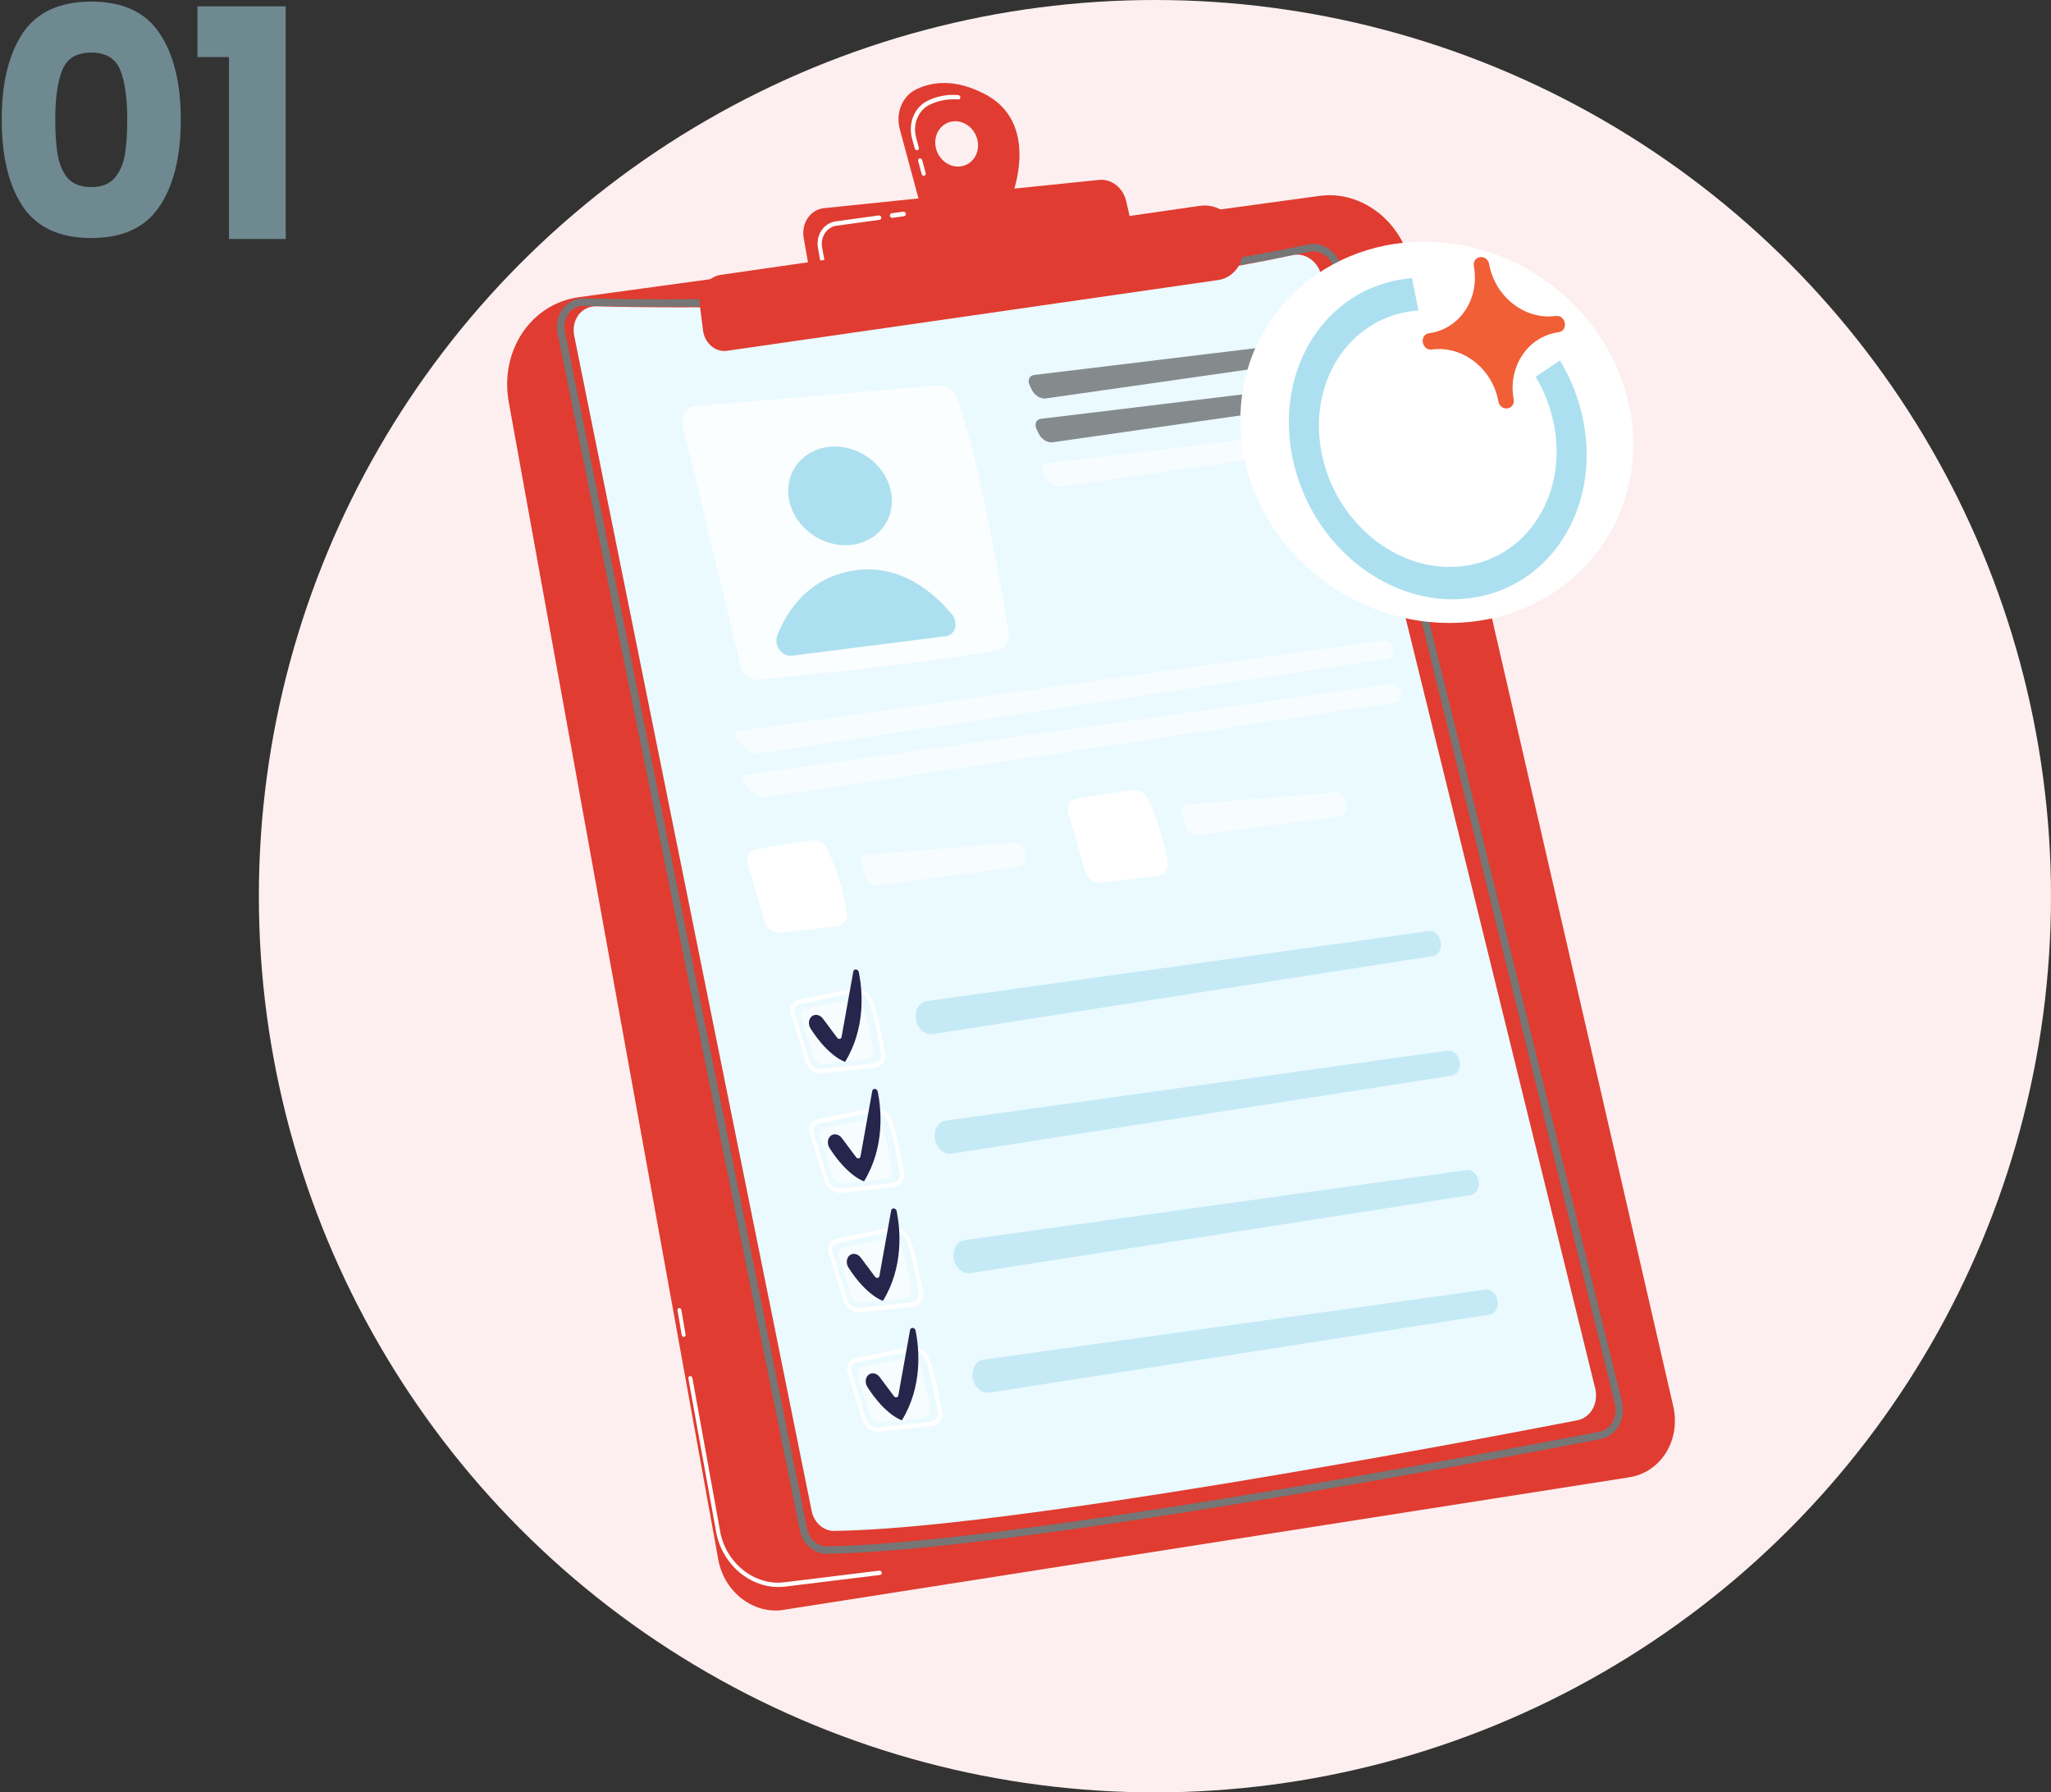 <svg width="206" height="180" viewBox="0 0 206 180" fill="none" xmlns="http://www.w3.org/2000/svg">
<rect x="0" y="0" width="206" height="180" fill="#333333" stroke="none"/>
<path opacity="0.5" d="M0.174 12C0.174 8.331 0.878 5.44 2.286 3.328C3.715 1.216 6.008 0.16 9.166 0.16C12.323 0.16 14.606 1.216 16.014 3.328C17.443 5.44 18.158 8.331 18.158 12C18.158 15.712 17.443 18.624 16.014 20.736C14.606 22.848 12.323 23.904 9.166 23.904C6.008 23.904 3.715 22.848 2.286 20.736C0.878 18.624 0.174 15.712 0.174 12ZM12.782 12C12.782 9.845 12.547 8.192 12.078 7.04C11.608 5.867 10.638 5.28 9.166 5.28C7.694 5.28 6.723 5.867 6.254 7.04C5.784 8.192 5.55 9.845 5.55 12C5.55 13.451 5.635 14.656 5.806 15.616C5.976 16.555 6.318 17.323 6.83 17.92C7.363 18.496 8.142 18.784 9.166 18.784C10.19 18.784 10.958 18.496 11.47 17.92C12.003 17.323 12.355 16.555 12.526 15.616C12.696 14.656 12.782 13.451 12.782 12ZM19.833 5.728V0.64H28.697V24H23.001V5.728H19.833Z" fill="#ACE0F0"/>
<circle cx="116" cy="90" r="90" fill="#FDEFEF"/>
<path d="M58.152 29.841L132.536 19.672C136.639 19.111 140.645 22.094 141.652 26.453L168.055 141.199C168.843 144.61 166.839 147.852 163.639 148.358L78.686 161.672C75.682 162.145 72.734 159.876 72.149 156.647L51.103 40.407C50.166 35.231 53.323 30.501 58.152 29.841Z" fill="#E03C31"/>
<path d="M88.404 158.164L78.846 159.335C75.649 159.727 72.547 157.27 71.929 153.854L69.139 138.439C69.117 138.317 69.193 138.21 69.302 138.195C69.416 138.18 69.522 138.268 69.543 138.384L72.333 153.799C72.908 156.977 75.793 159.264 78.767 158.903L88.321 157.732C88.434 157.717 88.541 157.804 88.563 157.926C88.588 158.037 88.518 158.148 88.404 158.164Z" fill="white"/>
<path d="M68.702 134.257C68.594 134.273 68.493 134.186 68.473 134.071L68.049 131.602C68.028 131.481 68.1 131.375 68.204 131.36C68.312 131.345 68.413 131.432 68.433 131.547L68.857 134.016C68.877 134.131 68.811 134.242 68.702 134.257Z" fill="white"/>
<path d="M58.657 30.344C68.846 30.56 103.777 30.794 131.467 24.917C132.728 24.647 134.052 25.565 134.393 26.954L162.549 140.839C162.935 142.403 162.093 143.884 160.667 144.158C148.976 146.406 100.8 155.459 83.019 155.662C81.935 155.674 80.943 154.811 80.71 153.655L56.371 33.377C56.045 31.745 57.119 30.313 58.657 30.344Z" stroke="#767676" stroke-width="0.745" stroke-miterlimit="10"/>
<path d="M59.863 30.766C69.664 31.002 103.265 31.314 129.878 25.616C131.093 25.354 132.367 26.259 132.702 27.62L160.209 139.388C160.588 140.921 159.783 142.373 158.408 142.637C147.174 144.814 100.864 153.581 83.758 153.74C82.716 153.751 81.757 152.898 81.529 151.764L57.677 33.737C57.356 32.134 58.383 30.734 59.863 30.766Z" fill="#EAFAFF"/>
<path opacity="0.6" d="M131.833 36.187C132.327 36.116 132.642 35.645 132.543 35.135C132.444 34.625 131.956 34.262 131.465 34.319L103.86 37.658C103.363 37.715 103.176 38.201 103.438 38.74L103.648 39.169C103.909 39.702 104.526 40.086 105.014 40.016L131.833 36.187Z" fill="#424242"/>
<path opacity="0.6" d="M104.55 42.059C104.054 42.117 103.866 42.602 104.129 43.142L104.339 43.571C104.6 44.104 105.217 44.488 105.705 44.418L132.529 40.587C133.023 40.517 133.338 40.046 133.239 39.535C133.14 39.025 132.652 38.662 132.161 38.719L104.55 42.059Z" fill="#424242"/>
<path opacity="0.6" d="M105.258 46.522C104.761 46.58 104.573 47.065 104.836 47.605L105.046 48.033C105.307 48.566 105.924 48.95 106.412 48.881L133.236 45.05C133.73 44.979 134.045 44.508 133.946 43.998C133.847 43.487 133.359 43.124 132.868 43.181L105.258 46.522Z" fill="white"/>
<path opacity="0.6" d="M139.315 66.177C139.81 66.103 140.119 65.626 140.007 65.114C139.895 64.602 139.4 64.246 138.904 64.314L74.246 73.397C73.75 73.465 73.664 73.868 74.049 74.286L74.708 75.007C75.094 75.425 75.807 75.715 76.301 75.641L139.314 66.171L139.315 66.177Z" fill="white"/>
<path opacity="0.6" d="M74.947 77.801C74.451 77.869 74.365 78.272 74.75 78.69L75.409 79.412C75.794 79.83 76.507 80.119 77.002 80.045L140.015 70.574C140.51 70.5 140.819 70.023 140.707 69.511C140.595 68.999 140.1 68.643 139.604 68.711L74.947 77.801Z" fill="white"/>
<path d="M75.768 85.331C77.242 85.02 80.03 84.608 81.57 84.393C82.219 84.3 82.891 84.72 83.182 85.396C83.749 86.72 84.626 89.024 85.07 91.532C85.203 92.286 84.761 92.948 84.083 93.027L78.375 93.669C77.677 93.751 76.974 93.231 76.761 92.47L75.091 86.636C74.92 86.038 75.224 85.451 75.768 85.331Z" fill="white"/>
<path opacity="0.6" d="M87.106 85.837C86.616 85.876 86.356 86.367 86.537 86.922L86.889 88.014C87.07 88.575 87.616 88.974 88.102 88.91L102.34 87.043C102.831 86.979 103.133 86.456 103.021 85.886L102.962 85.601C102.848 85.025 102.35 84.594 101.859 84.633L87.106 85.837Z" fill="white"/>
<path d="M107.968 80.276C109.441 79.965 112.23 79.553 113.769 79.338C114.418 79.246 115.09 79.665 115.382 80.341C115.948 81.665 116.825 83.969 117.269 86.478C117.402 87.231 116.96 87.894 116.282 87.972L110.574 88.615C109.876 88.696 109.174 88.176 108.96 87.416L107.29 81.582C107.119 80.984 107.424 80.396 107.968 80.276Z" fill="white"/>
<path opacity="0.6" d="M119.305 80.783C118.815 80.822 118.555 81.314 118.736 81.869L119.087 82.96C119.269 83.522 119.815 83.92 120.301 83.857L134.539 81.99C135.03 81.925 135.332 81.402 135.219 80.832L135.16 80.548C135.046 79.971 134.548 79.541 134.058 79.58L119.305 80.783Z" fill="white"/>
<path opacity="0.78" d="M68.558 42.703L74.406 66.943C74.602 67.746 75.326 68.322 76.064 68.253C80.189 67.871 93.031 66.617 100.157 65.306C100.964 65.159 101.466 64.35 101.314 63.448C100.548 58.861 98.213 45.522 96.169 40.081C95.838 39.202 95.009 38.628 94.172 38.704L69.763 40.793C68.882 40.862 68.327 41.747 68.558 42.703Z" fill="white"/>
<path d="M89.581 50.272C89.561 47.549 87.215 45.129 84.339 44.867C81.463 44.604 79.148 46.598 79.168 49.321C79.188 52.044 81.535 54.464 84.41 54.727C87.286 54.989 89.601 52.995 89.581 50.272Z" fill="#ACE0F0"/>
<path d="M79.537 65.85L95.008 63.888C95.956 63.767 96.299 62.526 95.612 61.697C93.851 59.568 90.445 56.545 85.714 57.301C81.155 58.029 79.024 61.419 78.082 63.777C77.683 64.786 78.522 65.979 79.537 65.85Z" fill="#ACE0F0"/>
<path d="M87.845 107.238C87.84 107.239 87.835 107.24 87.83 107.24L82.618 107.791C81.875 107.873 81.139 107.368 80.909 106.623L79.42 101.773C79.335 101.491 79.351 101.196 79.476 100.948C79.615 100.669 79.87 100.475 80.18 100.415C80.61 100.33 81.218 100.2 81.855 100.061C83.203 99.769 84.88 99.403 85.837 99.28C86.537 99.192 87.225 99.591 87.536 100.256C88.042 101.349 88.471 103.487 88.897 105.759C89.036 106.491 88.561 107.155 87.845 107.238ZM80.3 100.857C80.095 100.899 79.929 101.024 79.84 101.198C79.768 101.347 79.757 101.517 79.807 101.681L81.296 106.531C81.457 107.05 81.984 107.404 82.524 107.346L87.736 106.795C87.741 106.794 87.741 106.794 87.746 106.794C88.249 106.735 88.582 106.287 88.492 105.788C88.072 103.545 87.657 101.447 87.173 100.41C86.955 99.944 86.444 99.665 85.936 99.724C84.989 99.847 83.322 100.211 81.979 100.503C81.341 100.636 80.734 100.771 80.3 100.857Z" fill="white"/>
<path opacity="0.6" d="M80.956 101.299C82.031 101.085 84.352 100.539 85.471 100.39C85.947 100.329 86.432 100.605 86.641 101.055C87.05 101.931 87.399 103.739 87.713 105.405C87.808 105.903 87.485 106.35 86.986 106.402L82.821 106.843C82.306 106.897 81.802 106.552 81.644 106.05L80.453 102.171C80.338 101.775 80.562 101.38 80.956 101.299Z" fill="white"/>
<g opacity="0.6">
<path d="M92.116 102.809C92.4 103.517 93.029 103.948 93.645 103.852L143.912 96.011C144.48 95.922 144.839 95.281 144.709 94.584C144.583 93.906 144.037 93.423 143.485 93.504L93.079 100.535C92.186 100.664 91.708 101.791 92.116 102.809Z" fill="#ACE0F0"/>
</g>
<path d="M81.507 102.091C81.831 101.793 82.35 101.888 82.654 102.296L84.083 104.214C84.224 104.404 84.485 104.362 84.525 104.138L85.704 97.573C85.763 97.244 86.197 97.302 86.264 97.646C86.64 99.567 86.95 103.27 84.879 106.638C84.879 106.638 83.251 106.156 81.425 103.311C81.162 102.904 81.195 102.376 81.507 102.091Z" fill="#26254C"/>
<path d="M89.747 119.238C89.742 119.239 89.736 119.239 89.731 119.24L84.519 119.791C83.776 119.872 83.04 119.368 82.811 118.623L81.322 113.773C81.236 113.491 81.252 113.196 81.377 112.948C81.516 112.668 81.772 112.475 82.082 112.415C82.511 112.33 83.119 112.2 83.756 112.061C85.105 111.769 86.781 111.403 87.739 111.28C87.744 111.279 87.754 111.278 87.759 111.277C88.445 111.197 89.127 111.597 89.438 112.256C89.943 113.349 90.372 115.486 90.799 117.758C90.937 118.491 90.463 119.154 89.747 119.238ZM82.201 112.857C81.996 112.899 81.83 113.024 81.742 113.198C81.669 113.346 81.658 113.517 81.708 113.681L83.197 118.531C83.359 119.05 83.886 119.403 84.425 119.346L89.638 118.795C89.643 118.794 89.643 118.794 89.648 118.794C90.151 118.735 90.483 118.287 90.394 117.788C89.974 115.545 89.558 113.447 89.074 112.41C88.857 111.944 88.338 111.654 87.837 111.724C86.89 111.847 85.224 112.211 83.88 112.503C83.243 112.642 82.636 112.771 82.201 112.857Z" fill="white"/>
<path opacity="0.6" d="M82.859 113.299C83.933 113.085 86.255 112.539 87.374 112.39C87.85 112.329 88.335 112.605 88.544 113.055C88.953 113.931 89.302 115.739 89.616 117.405C89.71 117.903 89.388 118.35 88.889 118.403L84.724 118.843C84.209 118.897 83.705 118.553 83.547 118.05L82.356 114.171C82.24 113.769 82.464 113.374 82.859 113.299Z" fill="white"/>
<path opacity="0.6" d="M94.014 114.816C94.298 115.524 94.927 115.955 95.543 115.859L145.811 108.017C146.378 107.928 146.738 107.287 146.608 106.59C146.481 105.913 145.936 105.43 145.383 105.51L94.977 112.542C94.083 112.665 93.605 113.791 94.014 114.816Z" fill="#ACE0F0"/>
<path d="M83.408 114.086C83.733 113.788 84.251 113.883 84.555 114.291L85.984 116.209C86.126 116.4 86.387 116.357 86.427 116.134L87.606 109.568C87.664 109.239 88.099 109.297 88.165 109.641C88.541 111.562 88.851 115.266 86.781 118.634C86.781 118.634 85.153 118.151 83.327 115.306C83.064 114.899 83.096 114.371 83.408 114.086Z" fill="#26254C"/>
<path d="M91.648 131.238C91.643 131.239 91.638 131.24 91.633 131.24L86.42 131.791C85.678 131.873 84.942 131.368 84.712 130.623L83.223 125.773C83.138 125.491 83.154 125.196 83.278 124.948C83.417 124.668 83.673 124.475 83.983 124.415C84.413 124.33 85.02 124.2 85.657 124.061C87.006 123.769 88.683 123.403 89.64 123.28C89.645 123.279 89.655 123.278 89.66 123.277C90.346 123.197 91.028 123.597 91.339 124.257C91.845 125.349 92.274 127.487 92.7 129.759C92.838 130.491 92.364 131.155 91.648 131.238ZM84.102 124.857C83.898 124.899 83.731 125.024 83.643 125.198C83.57 125.347 83.56 125.517 83.61 125.681L85.099 130.531C85.26 131.05 85.787 131.404 86.327 131.346L91.539 130.795C91.544 130.794 91.544 130.794 91.549 130.794C92.052 130.735 92.384 130.287 92.295 129.788C91.875 127.545 91.46 125.447 90.976 124.41C90.758 123.944 90.239 123.654 89.739 123.724C88.791 123.847 87.125 124.211 85.781 124.503C85.143 124.636 84.537 124.771 84.102 124.857Z" fill="white"/>
<path opacity="0.6" d="M84.76 125.295C85.834 125.081 88.156 124.535 89.275 124.386C89.751 124.325 90.236 124.601 90.445 125.051C90.853 125.927 91.203 127.735 91.517 129.401C91.611 129.899 91.289 130.346 90.79 130.398L86.624 130.839C86.11 130.893 85.606 130.549 85.448 130.046L84.257 126.167C84.142 125.771 84.366 125.376 84.76 125.295Z" fill="white"/>
<path opacity="0.6" d="M95.913 126.812C96.197 127.52 96.826 127.951 97.442 127.855L147.71 120.014C148.277 119.925 148.637 119.284 148.507 118.587C148.38 117.909 147.835 117.426 147.282 117.506L96.876 124.538C95.983 124.667 95.505 125.794 95.913 126.812Z" fill="#ACE0F0"/>
<path d="M85.309 126.091C85.634 125.793 86.152 125.888 86.456 126.296L87.885 128.214C88.027 128.404 88.288 128.362 88.327 128.138L89.506 121.573C89.565 121.244 89.999 121.302 90.066 121.646C90.442 123.567 90.752 127.27 88.681 130.638C88.681 130.638 87.054 130.156 85.228 127.311C84.965 126.904 84.997 126.375 85.309 126.091Z" fill="#26254C"/>
<path d="M93.551 143.235C93.546 143.236 93.541 143.236 93.536 143.237L88.323 143.788C87.581 143.869 86.845 143.365 86.615 142.62L85.126 137.77C85.041 137.488 85.057 137.193 85.182 136.945C85.321 136.665 85.576 136.472 85.886 136.412C86.316 136.327 86.924 136.197 87.561 136.058C88.909 135.766 90.586 135.4 91.543 135.277C91.548 135.276 91.558 135.275 91.564 135.274C92.249 135.194 92.932 135.594 93.242 136.253C93.748 137.346 94.177 139.483 94.603 141.755C94.742 142.488 94.267 143.151 93.551 143.235ZM86.006 136.854C85.801 136.896 85.635 137.021 85.546 137.195C85.474 137.344 85.463 137.514 85.513 137.678L87.002 142.528C87.163 143.047 87.69 143.4 88.23 143.343L93.442 142.792C93.447 142.791 93.447 142.791 93.452 142.791C93.955 142.732 94.287 142.283 94.198 141.785C93.778 139.542 93.363 137.444 92.879 136.407C92.661 135.941 92.141 135.645 91.642 135.721C90.695 135.844 89.028 136.208 87.685 136.5C87.048 136.639 86.44 136.768 86.006 136.854Z" fill="white"/>
<path opacity="0.6" d="M86.662 137.296C87.736 137.082 90.057 136.536 91.176 136.387C91.652 136.326 92.137 136.602 92.347 137.052C92.755 137.928 93.104 139.736 93.418 141.402C93.513 141.9 93.19 142.347 92.691 142.4L88.526 142.84C88.012 142.894 87.507 142.55 87.349 142.048L86.158 138.168C86.042 137.766 86.266 137.371 86.662 137.296Z" fill="white"/>
<path opacity="0.6" d="M97.816 138.816C98.101 139.524 98.73 139.955 99.345 139.859L149.613 132.017C150.181 131.928 150.54 131.287 150.41 130.59C150.283 129.913 149.738 129.43 149.185 129.51L98.779 136.542C97.885 136.665 97.407 137.791 97.816 138.816Z" fill="#ACE0F0"/>
<path d="M87.209 138.087C87.534 137.789 88.052 137.884 88.356 138.292L89.785 140.21C89.927 140.401 90.188 140.358 90.227 140.135L91.406 133.569C91.465 133.24 91.899 133.298 91.966 133.642C92.342 135.563 92.652 139.267 90.582 142.635C90.582 142.635 88.954 142.152 87.128 139.307C86.865 138.9 86.897 138.372 87.209 138.087Z" fill="#26254C"/>
<path d="M99.001 9.496C95.938 7.856 93.6 8.216 92.046 8.963C90.624 9.642 89.933 11.332 90.377 12.987L92.596 21.199L101.214 20.849C101.214 20.849 105.003 12.711 99.001 9.496ZM96.493 16.712C95.329 16.87 94.199 15.988 93.973 14.742C93.747 13.496 94.51 12.354 95.675 12.195C96.84 12.036 97.969 12.919 98.195 14.165C98.421 15.411 97.658 16.552 96.493 16.712Z" fill="#E03C31"/>
<path d="M92.809 17.649C92.705 17.663 92.602 17.592 92.57 17.477L92.218 16.173C92.185 16.052 92.249 15.935 92.361 15.909C92.473 15.882 92.587 15.957 92.62 16.078L92.973 17.383C93.005 17.503 92.941 17.62 92.829 17.646C92.819 17.648 92.814 17.649 92.809 17.649ZM92.117 15.089C92.013 15.104 91.91 15.032 91.879 14.917L91.609 13.925C91.187 12.357 91.851 10.749 93.194 10.105C94.142 9.651 95.174 9.459 96.252 9.55C96.365 9.558 96.458 9.664 96.459 9.784C96.459 9.903 96.364 9.995 96.251 9.988C95.24 9.91 94.278 10.082 93.39 10.51C92.222 11.068 91.647 12.465 92.017 13.835L92.287 14.827C92.32 14.948 92.256 15.065 92.144 15.091C92.132 15.087 92.122 15.089 92.117 15.089Z" fill="white"/>
<path d="M81.492 28.268L80.725 23.912C80.461 22.41 81.388 21.043 82.769 20.902L110.399 18.067C111.626 17.942 112.796 18.853 113.105 20.177L114.07 24.333L81.492 28.268Z" fill="#E03C31"/>
<path d="M90.809 21.71L89.63 21.875C89.513 21.891 89.405 21.799 89.383 21.677C89.36 21.549 89.438 21.437 89.549 21.421L90.729 21.256C90.846 21.24 90.954 21.332 90.976 21.454C90.997 21.577 90.926 21.694 90.809 21.71Z" fill="white"/>
<path d="M82.714 26.828C82.599 26.844 82.491 26.755 82.47 26.637L82.16 24.927C81.921 23.605 82.73 22.393 83.964 22.224L88.265 21.636C88.38 21.62 88.488 21.709 88.509 21.827C88.532 21.951 88.454 22.06 88.344 22.075L84.043 22.663C83.04 22.8 82.38 23.79 82.574 24.864L82.884 26.574C82.901 26.699 82.83 26.812 82.714 26.828Z" fill="white"/>
<path d="M72.416 27.598L120.523 20.67C122.255 20.421 123.969 21.594 124.594 23.451L124.681 23.706C125.364 25.743 124.251 27.85 122.355 28.123L72.995 35.231C71.864 35.394 70.773 34.465 70.614 33.196L70.297 30.718C70.101 29.168 71.03 27.797 72.416 27.598Z" fill="#E03C31"/>
<path d="M164.025 45.335C164.419 34.816 155.913 25.43 145.025 24.372C134.136 23.313 124.99 30.983 124.595 41.502C124.2 52.021 132.707 61.407 143.595 62.465C154.483 63.524 163.63 55.854 164.025 45.335Z" fill="white"/>
<path d="M151.409 41.012C151.031 41.063 150.591 40.833 150.495 40.3C149.899 37.014 146.899 34.68 143.822 35.1C143.311 35.17 142.981 34.791 142.908 34.389C142.835 33.986 143.025 33.536 143.526 33.468C146.613 33.046 148.632 30.028 148.036 26.741C147.939 26.208 148.276 25.872 148.654 25.82C149.033 25.769 149.472 25.999 149.569 26.532C150.165 29.818 153.165 32.152 156.252 31.731C156.763 31.661 157.093 32.039 157.166 32.442C157.239 32.845 157.049 33.295 156.548 33.363C153.461 33.784 151.432 36.804 152.028 40.091C152.126 40.635 151.787 40.96 151.409 41.012Z" fill="#F05F36"/>
<path d="M154.234 37.834C155.092 39.261 155.728 40.864 156.07 42.593C157.47 49.662 153.382 56.051 146.943 56.854C140.505 57.657 134.144 52.571 132.745 45.501C131.345 38.431 135.433 32.042 141.872 31.239C142.072 31.214 142.265 31.202 142.465 31.177L141.822 27.928C141.629 27.941 141.429 27.966 141.228 27.991C133.156 28.997 128.039 36.992 129.794 45.857C131.549 54.722 139.51 61.087 147.582 60.08C155.655 59.074 160.772 51.079 159.017 42.214C158.585 40.033 157.772 38.002 156.685 36.197L154.234 37.834Z" fill="#ACE0F0"/>
</svg>
